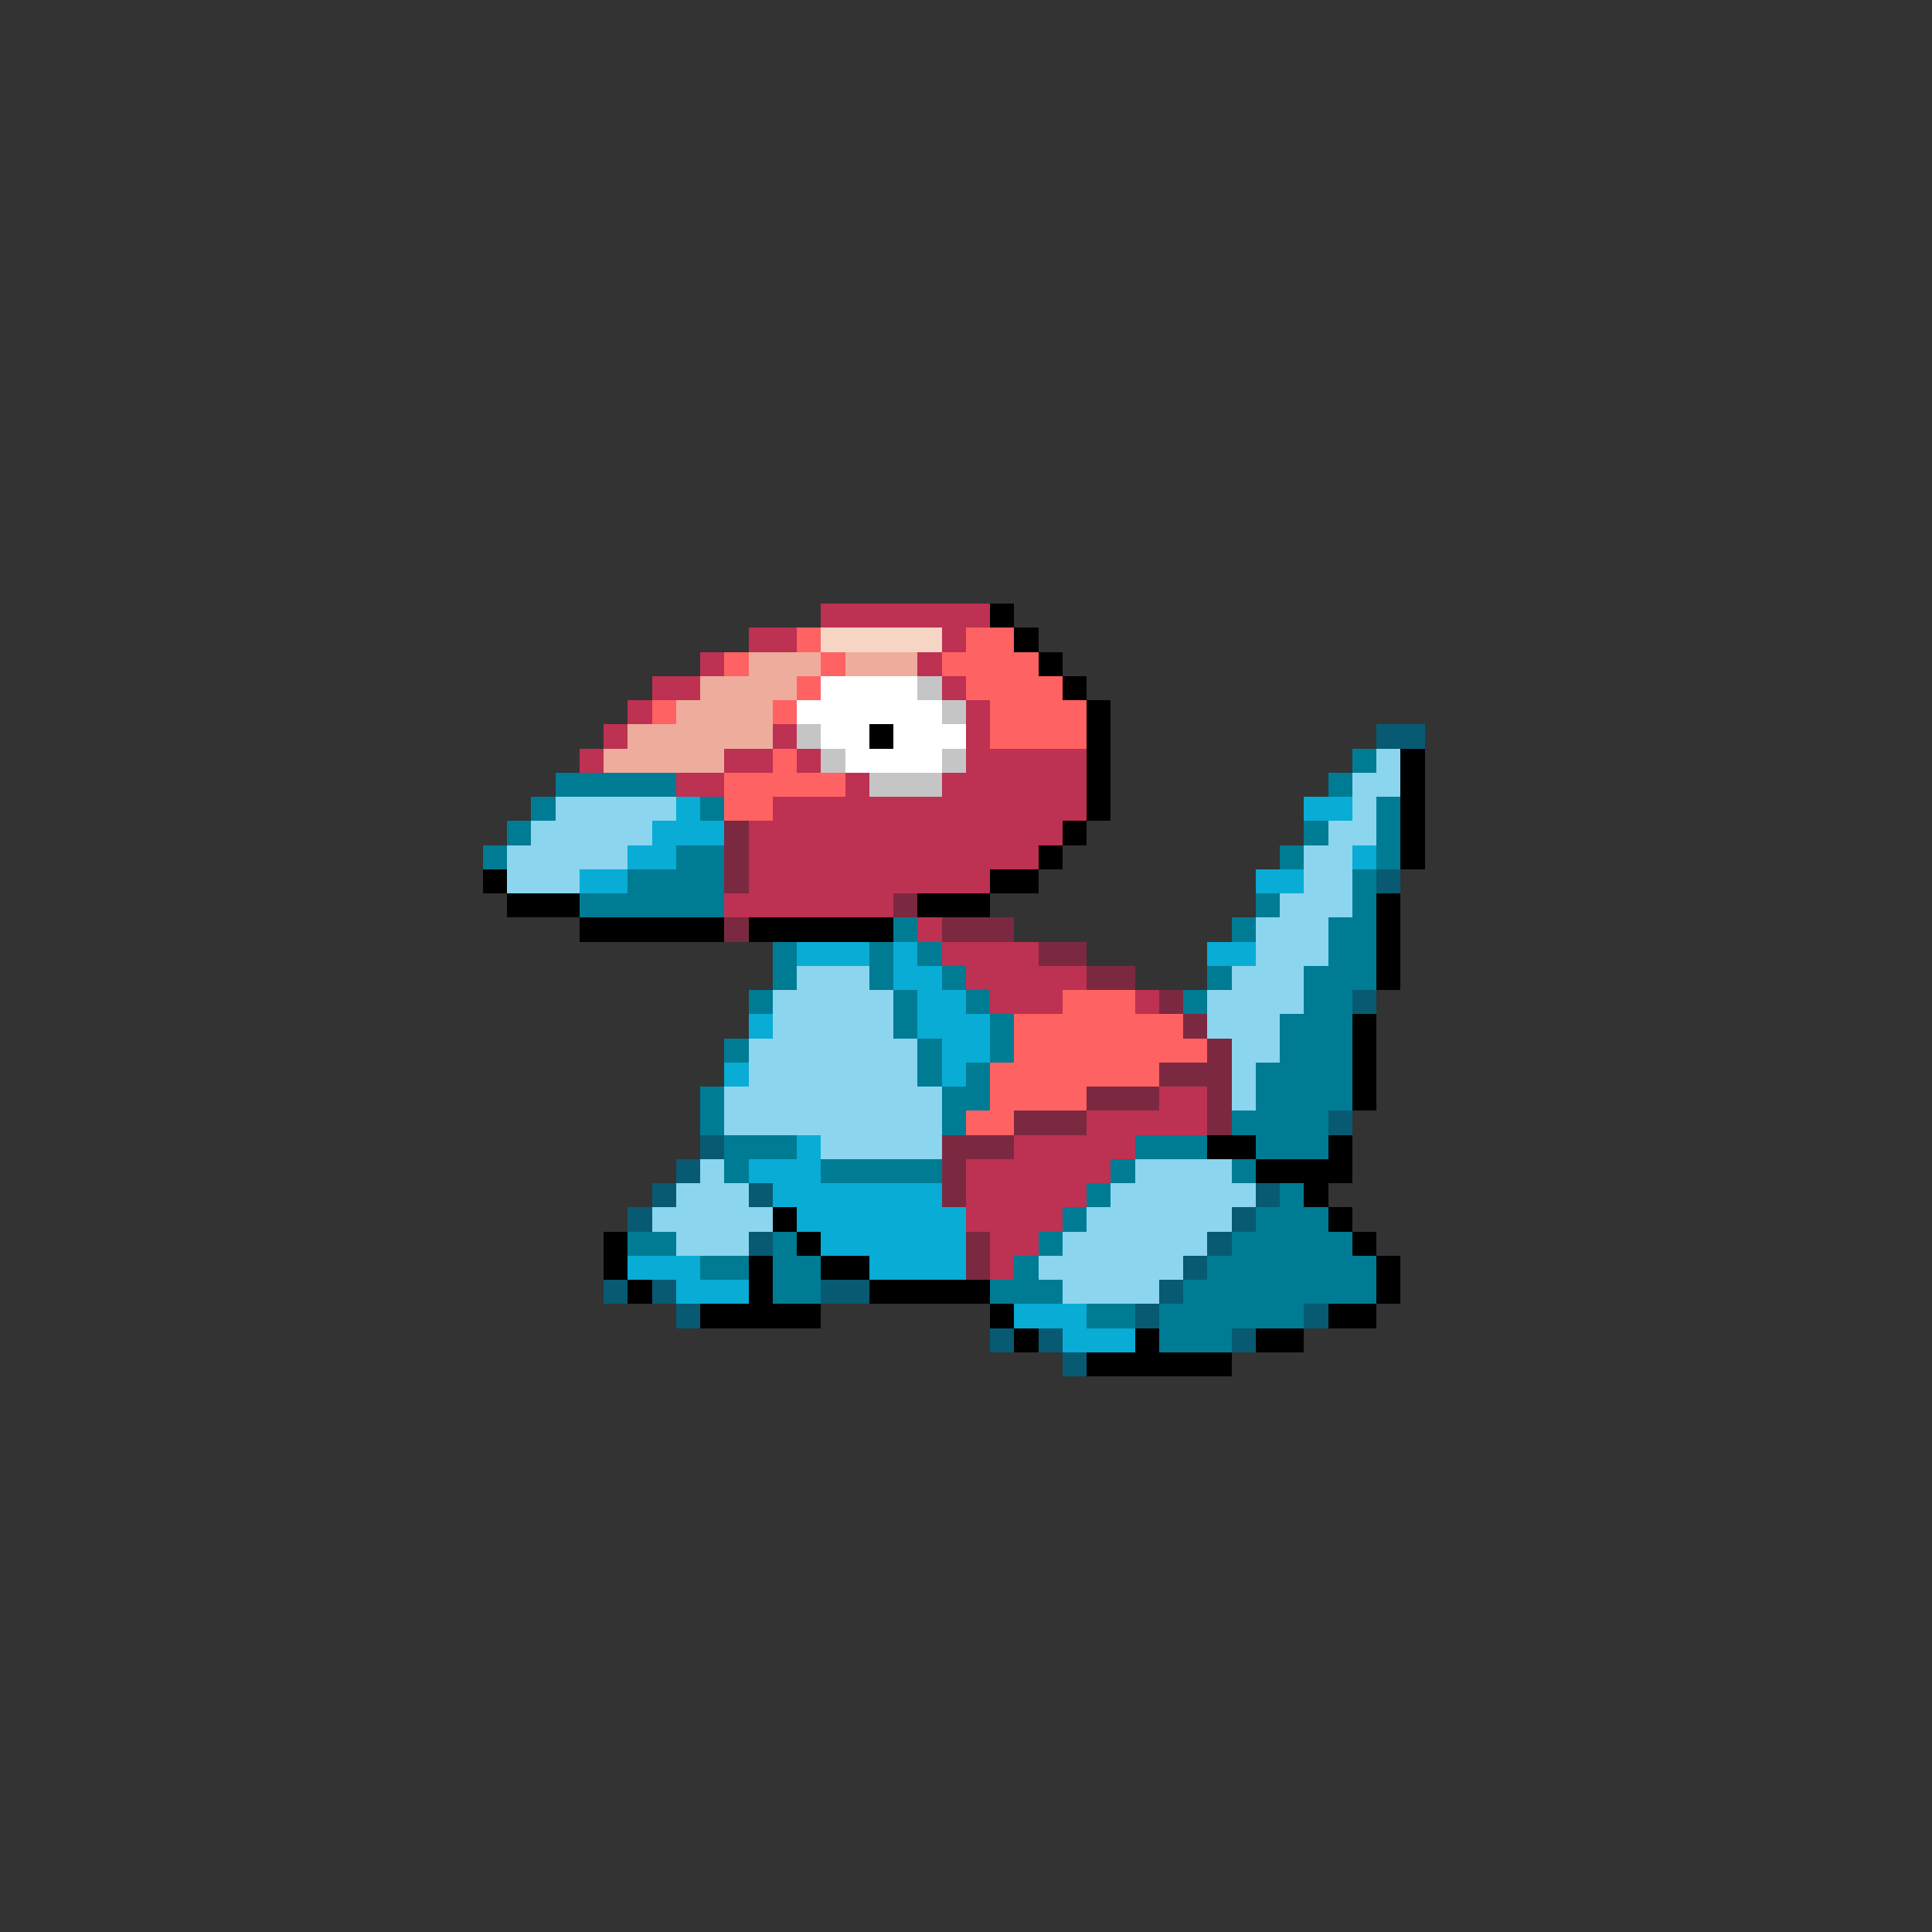 <svg xmlns="http://www.w3.org/2000/svg" viewBox="0 -0.5 80 80" shape-rendering="crispEdges">
<rect x="0" y="-0.5" width="80" height="80" fill="#333333" stroke="none"/>
<path stroke="#bd3152" d="M34 25h7M31 26h2M39 26h1M29 27h1M38 27h1M27 28h2M39 28h1M26 29h1M40 29h1M25 30h1M32 30h1M40 30h1M24 31h1M30 31h2M33 31h1M40 31h5M28 32h2M35 32h1M39 32h6M32 33h13M31 34h13M31 35h12M31 36h10M30 37h7M38 38h1M39 39h4M40 40h5M41 41h3M47 41h1M48 45h2M45 46h5M42 47h5M40 48h6M40 49h5M40 50h4M41 51h2M41 52h1" />
<path stroke="#000000" d="M41 25h1M42 26h1M43 27h1M44 28h1M45 29h1M36 30h1M45 30h1M45 31h1M58 31h1M45 32h1M58 32h1M45 33h1M58 33h1M44 34h1M58 34h1M43 35h1M58 35h1M20 36h1M41 36h2M21 37h3M38 37h3M57 37h1M24 38h6M31 38h6M57 38h1M57 39h1M57 40h1M56 42h1M56 43h1M56 44h1M56 45h1M50 47h2M55 47h1M52 48h4M54 49h1M32 50h1M55 50h1M25 51h1M33 51h1M56 51h1M25 52h1M31 52h1M34 52h2M57 52h1M26 53h1M31 53h1M36 53h5M57 53h1M29 54h5M41 54h1M55 54h2M42 55h1M47 55h1M52 55h2M45 56h6" />
<path stroke="#ff6262" d="M33 26h1M40 26h2M30 27h1M34 27h1M39 27h4M33 28h1M40 28h4M27 29h1M32 29h1M41 29h4M41 30h4M32 31h1M30 32h5M30 33h2M44 41h3M42 42h7M42 43h8M41 44h7M41 45h4M40 46h2" />
<path stroke="#f6d5c5" d="M34 26h5" />
<path stroke="#eeac9c" d="M31 27h3M35 27h3M29 28h4M28 29h4M26 30h6M25 31h5" />
<path stroke="#ffffff" d="M34 28h4M33 29h6M34 30h2M37 30h3M35 31h4" />
<path stroke="#c5c5c5" d="M38 28h1M39 29h1M33 30h1M34 31h1M39 31h1M36 32h3" />
<path stroke="#085a73" d="M57 30h2M57 36h1M56 41h1M55 46h1M29 47h1M28 48h1M27 49h1M31 49h1M52 49h1M26 50h1M51 50h1M31 51h1M50 51h1M49 52h1M25 53h1M27 53h1M34 53h2M48 53h1M28 54h1M47 54h1M54 54h1M41 55h1M43 55h1M51 55h1M44 56h1" />
<path stroke="#007b94" d="M56 31h1M23 32h5M55 32h1M22 33h1M29 33h1M57 33h1M21 34h1M54 34h1M57 34h1M20 35h1M28 35h2M53 35h1M57 35h1M26 36h4M56 36h1M24 37h6M52 37h1M56 37h1M37 38h1M51 38h1M55 38h2M32 39h1M36 39h1M38 39h1M55 39h2M32 40h1M36 40h1M39 40h1M50 40h1M54 40h3M31 41h1M37 41h1M40 41h1M49 41h1M54 41h2M37 42h1M41 42h1M53 42h3M30 43h1M38 43h1M41 43h1M53 43h3M38 44h1M40 44h1M52 44h4M29 45h1M39 45h2M52 45h4M29 46h1M39 46h1M51 46h4M30 47h3M47 47h3M52 47h3M30 48h1M34 48h5M46 48h1M51 48h1M45 49h1M53 49h1M44 50h1M52 50h3M26 51h2M32 51h1M43 51h1M51 51h5M29 52h2M32 52h2M42 52h1M50 52h7M32 53h2M41 53h3M49 53h8M45 54h2M48 54h6M48 55h3" />
<path stroke="#8bd5ee" d="M57 31h1M56 32h2M23 33h5M56 33h1M22 34h5M55 34h2M21 35h5M54 35h2M21 36h3M54 36h2M53 37h3M52 38h3M52 39h3M33 40h3M51 40h3M32 41h5M50 41h4M32 42h5M50 42h3M31 43h7M51 43h2M31 44h7M51 44h1M30 45h9M51 45h1M30 46h9M34 47h5M29 48h1M47 48h4M28 49h3M46 49h6M27 50h5M45 50h6M28 51h3M44 51h6M43 52h6M44 53h4" />
<path stroke="#08acd5" d="M28 33h1M54 33h2M27 34h3M26 35h2M56 35h1M24 36h2M52 36h2M33 39h3M37 39h1M50 39h2M37 40h2M38 41h2M31 42h1M38 42h3M39 43h2M30 44h1M39 44h1M33 47h1M31 48h3M32 49h7M33 50h7M34 51h6M26 52h3M36 52h4M28 53h3M42 54h3M44 55h3" />
<path stroke="#7b2941" d="M30 34h1M30 35h1M30 36h1M37 37h1M30 38h1M39 38h3M43 39h2M45 40h2M48 41h1M49 42h1M50 43h1M48 44h3M45 45h3M50 45h1M42 46h3M50 46h1M39 47h3M39 48h1M39 49h1M40 51h1M40 52h1" />
</svg>